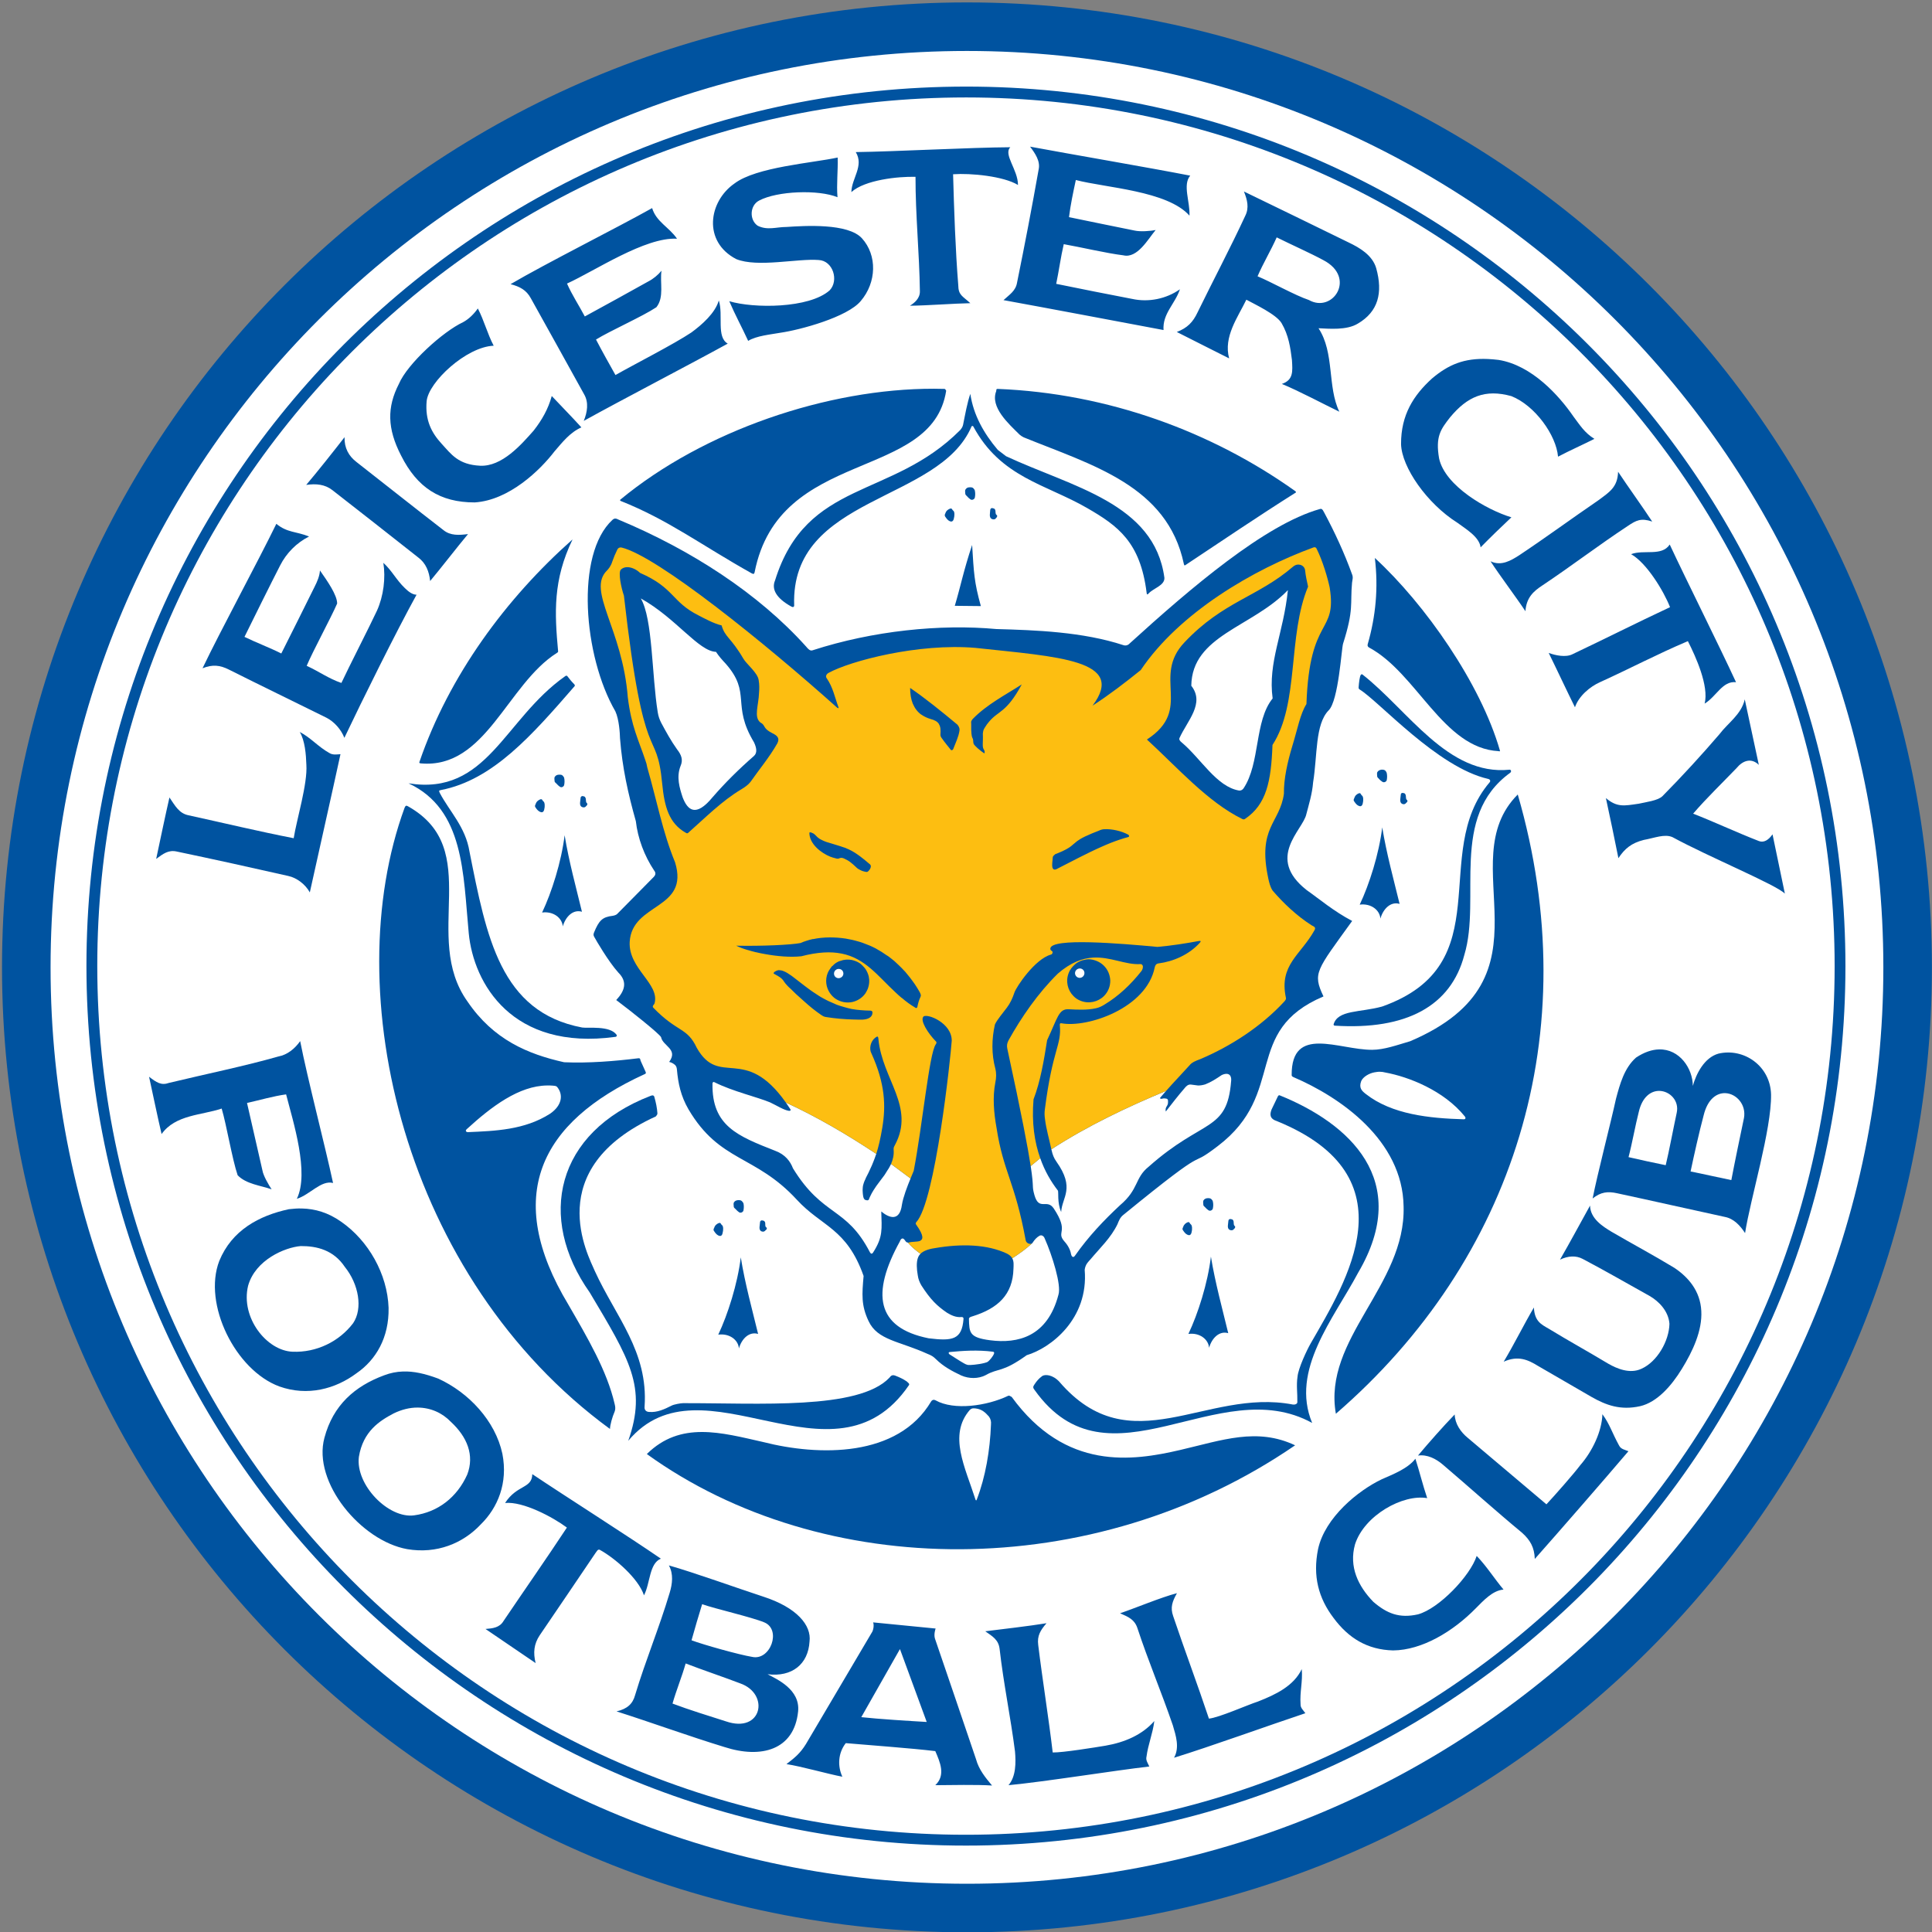<?xml version="1.0" encoding="UTF-8"?>
<svg xmlns="http://www.w3.org/2000/svg" xmlns:xlink="http://www.w3.org/1999/xlink" width="190pt" height="190pt" viewBox="0 0 190 190" version="1.1">
<rect x="0" y="0" width="190" height="190" fill="#808080" stroke="none"/>
<g id="surface1">
<path style="fill-rule:nonzero;fill:rgb(100%,100%,100%);fill-opacity:1;stroke-width:21.127;stroke-linecap:butt;stroke-linejoin:miter;stroke:rgb(0%,32.549%,62.745%);stroke-opacity:1;stroke-miterlimit:4;" d="M 706.969 420.945 C 706.969 647.012 523.705 830.276 297.638 830.276 C 71.57 830.276 -111.693 647.012 -111.693 420.945 C -111.693 194.877 71.57 11.614 297.638 11.614 C 523.705 11.614 706.969 194.877 706.969 420.945 Z M 706.969 420.945 " transform="matrix(0.226,0,0,0.226,27.828,0)"/>
<path style=" stroke:none;fill-rule:evenodd;fill:rgb(0%,32.549%,62.745%);fill-opacity:1;" d="M 9.574 96.09 C 8.977 48.922 46.746 10.188 93.914 9.59 C 141.082 8.992 179.82 46.762 180.418 93.93 C 181.012 141.098 143.246 179.832 96.078 180.43 C 48.91 181.027 10.172 143.258 9.574 96.09 Z M 93.902 8.523 C 46.145 9.129 7.906 48.348 8.508 96.105 C 9.113 143.863 48.332 182.098 96.09 181.496 C 143.848 180.891 182.086 141.672 181.48 93.914 C 180.879 46.16 141.656 7.918 93.902 8.523 Z M 93.902 8.523 "/>
<path style=" stroke:none;fill-rule:evenodd;fill:rgb(0%,32.549%,62.745%);fill-opacity:1;" d="M 91.863 38.23 C 81.375 38.207 69.191 42.363 61 49.141 C 60.973 49.16 60.973 49.234 61.031 49.262 C 65.715 51.121 68.926 53.582 73.93 56.387 C 74.109 56.484 74.176 56.441 74.211 56.281 C 76.633 43.98 91.648 47.395 93.051 38.426 C 92.988 38.363 93 38.254 92.871 38.246 C 92.539 38.238 92.199 38.234 91.863 38.23 Z M 98.109 38.246 C 98.004 38.246 97.969 38.289 97.977 38.453 C 97.344 40.035 99.195 41.68 100.273 42.746 C 100.379 42.84 100.551 42.953 100.68 43.012 C 107.383 45.738 114.801 47.754 116.426 55.465 C 116.457 55.582 116.48 55.66 116.605 55.555 C 120.176 53.184 123.723 50.781 127.336 48.5 C 127.52 48.426 127.453 48.34 127.336 48.266 C 119.168 42.457 108.957 38.676 98.109 38.246 Z M 56.309 53.047 C 49.773 58.844 44.164 66.422 41.246 74.941 C 41.211 75.023 41.262 75.062 41.379 75.074 C 47.773 75.652 49.863 67.309 54.766 64.211 C 54.832 64.172 54.891 64.137 54.887 64.059 C 54.539 60.258 54.371 57.055 56.309 53.047 Z M 135.207 54.871 C 135.566 57.82 135.293 60.617 134.508 63.344 C 134.477 63.473 134.48 63.574 134.625 63.672 C 139.352 66.199 141.914 73.582 147.375 73.871 C 147.441 73.898 147.547 73.906 147.508 73.812 C 145.613 67.227 140.16 59.43 135.207 54.871 Z M 149.262 78.133 C 142.559 84.852 153.438 96.113 138.68 102.398 C 137.375 102.781 136.125 103.238 134.949 103.242 C 131.668 103.258 126.996 100.758 127.027 105.738 C 127.027 105.828 127.109 105.891 127.215 105.934 C 131.777 107.887 137.938 112.117 138.035 118.641 C 138.258 126.414 130.074 131.648 131.375 139.035 C 148.863 123.91 156.055 101.582 149.262 78.133 Z M 39.938 79.242 C 39.879 79.258 39.84 79.32 39.789 79.438 C 33.164 97.535 39.672 125.668 59.988 140.531 C 59.992 140.148 60.215 139.348 60.449 138.812 C 60.535 138.602 60.52 138.336 60.449 138.086 C 59.703 134.812 57.75 131.512 55.895 128.301 C 49.488 117.664 53.043 110.371 63.391 105.637 C 63.523 105.594 63.551 105.52 63.48 105.383 C 63.32 105.031 63.16 104.684 63.004 104.328 C 62.957 104.23 63.004 104.043 62.77 104.074 C 60.449 104.363 57.836 104.57 55.477 104.465 C 51.926 103.672 48.531 102.258 45.977 98.496 C 41.402 92.109 47.668 83.523 40.113 79.289 C 40.051 79.254 39.992 79.227 39.938 79.242 Z M 135.711 105.402 C 135.879 105.402 136.059 105.426 136.227 105.473 C 138.52 105.891 141.988 107.238 144.051 109.789 C 144.184 109.953 144.121 110.094 143.918 110.074 C 140.605 109.977 136.887 109.609 134.312 107.582 C 133.945 107.293 133.609 107.004 133.867 106.316 C 134.059 105.883 134.664 105.547 135.172 105.457 C 135.355 105.426 135.531 105.395 135.711 105.402 Z M 53.816 106.75 C 54 106.746 54.18 106.75 54.367 106.766 C 54.52 106.781 54.676 106.781 54.781 106.883 C 55.414 107.641 55.289 108.703 54.102 109.523 C 51.59 111.133 48.676 111.223 45.996 111.34 C 45.891 111.344 45.707 111.227 45.891 111.055 C 48.336 108.816 51.039 106.777 53.816 106.75 Z M 99.227 137.254 C 99.191 137.25 99.152 137.258 99.121 137.281 C 97.062 138.262 93.828 138.734 92.012 137.715 C 91.793 137.605 91.664 137.688 91.578 137.812 C 88.309 143.348 80.543 143.215 75.031 141.809 C 70.934 140.887 66.926 139.719 63.613 142.996 C 80.852 155.426 107.426 155.816 127.367 142.137 C 123.605 140.359 120.191 141.637 116.055 142.598 C 111.371 143.684 104.797 144.668 99.492 137.375 C 99.402 137.348 99.32 137.258 99.227 137.254 Z M 95.781 138.5 C 95.828 138.504 95.879 138.508 95.945 138.512 C 96.543 138.582 96.883 138.887 97.25 139.301 C 97.426 139.531 97.488 139.805 97.457 140.09 C 97.359 142.645 96.922 145.23 96.062 147.465 C 96.043 147.57 95.965 147.594 95.93 147.465 C 94.93 144.316 93.227 141.129 95.379 138.652 C 95.516 138.531 95.629 138.492 95.781 138.5 Z M 95.781 138.5 "/>
<path style=" stroke:none;fill-rule:evenodd;fill:rgb(0%,32.549%,62.745%);fill-opacity:1;" d="M 101.301 14.422 C 101.812 15.098 102.324 15.852 102.145 16.664 C 101.488 20.375 100.777 24.082 100.023 27.781 C 99.891 28.609 99.289 28.961 98.688 29.516 C 102.75 30.254 110.348 31.691 114.426 32.457 C 114.316 30.848 115.547 29.906 116.039 28.449 C 114.688 29.398 112.957 29.746 111.352 29.398 C 109.68 29.082 105.539 28.262 103.871 27.914 C 104.141 26.621 104.312 25.305 104.613 24.012 C 106.238 24.297 108.852 24.914 110.473 25.109 C 111.855 25.438 112.898 23.52 113.652 22.617 C 113.121 22.734 112.129 22.797 111.59 22.676 C 109.891 22.344 106.832 21.699 105.129 21.355 C 105.281 20.121 105.543 18.906 105.801 17.703 C 108.715 18.469 114.812 18.754 116.977 21.207 C 117.047 19.852 116.281 18.172 117.051 17.273 C 113.023 16.488 105.328 15.172 101.301 14.422 Z M 99.359 14.48 C 95.477 14.5 88.039 14.906 84.16 14.957 C 84.988 16.324 83.754 17.523 83.727 18.891 C 85.043 17.695 88.324 17.34 90.035 17.391 C 90.027 21.137 90.414 24.895 90.465 28.629 C 90.488 29.336 89.938 29.785 89.488 30.066 C 91.176 30.051 93.844 29.844 95.426 29.816 C 94.645 29.098 94.25 29.039 94.238 28.035 C 93.961 24.59 93.824 20.57 93.73 17.137 C 95.477 17.012 98.688 17.324 100.113 18.191 C 100.109 16.684 98.648 15.184 99.359 14.48 Z M 82.379 15.492 C 79.898 16.031 74.375 16.422 72.234 18.043 C 69.68 19.816 69.094 23.754 72.402 25.48 C 74.488 26.332 78.445 25.406 80.504 25.57 C 81.922 25.629 82.52 27.594 81.59 28.555 C 79.574 30.344 74.105 30.344 71.719 29.621 C 72.305 30.992 72.957 32.172 73.578 33.523 C 74.391 33.016 75.832 32.891 76.75 32.723 C 78.707 32.441 83.34 31.184 84.648 29.605 C 86.211 27.773 86.285 25.113 84.766 23.434 C 83.398 21.934 79.16 22.199 77.359 22.32 C 76.336 22.32 75.484 22.68 74.512 22.199 C 73.68 21.629 73.727 20.203 74.656 19.723 C 76.445 18.773 80.496 18.629 82.363 19.395 C 82.254 18.086 82.422 16.797 82.379 15.492 Z M 122.332 18.832 C 122.668 19.656 122.859 20.438 122.465 21.219 C 120.996 24.391 119.324 27.539 117.766 30.734 C 117.328 31.668 116.77 32.258 115.73 32.648 C 117.113 33.355 119.484 34.539 120.879 35.246 C 120.297 33.113 121.742 31.195 122.57 29.473 C 123.367 29.91 125.508 30.906 126.031 31.773 C 126.73 32.961 126.902 34.18 127.055 35.41 C 127.121 36.523 127.211 37.363 126.062 37.758 C 127.676 38.414 130.215 39.766 131.715 40.488 C 130.523 38.031 131.258 34.691 129.668 32.281 C 130.703 32.324 132.441 32.5 133.543 31.82 C 135.531 30.652 136.02 28.805 135.34 26.371 C 134.965 25.09 133.707 24.359 132.637 23.848 C 130.082 22.586 124.891 20.078 122.332 18.832 Z M 64.133 20.465 C 60.57 22.461 53.727 25.883 50.211 27.945 C 51.129 28.184 51.766 28.527 52.199 29.324 C 53.957 32.484 55.711 35.637 57.453 38.793 C 57.906 39.578 57.766 40.52 57.41 41.391 C 61.066 39.363 67.906 35.809 71.57 33.793 C 70.426 33.145 71.152 30.977 70.691 29.547 C 70.332 30.793 69.043 31.926 67.996 32.695 C 66.293 33.836 62.301 35.871 60.527 36.883 C 59.883 35.738 59.227 34.566 58.613 33.391 C 59.996 32.535 63.199 31.117 64.551 30.215 C 65.344 29.223 64.879 27.789 65.055 26.625 C 64.707 27.043 64.254 27.422 63.762 27.676 C 62.277 28.504 59.02 30.309 57.512 31.121 C 56.941 30.039 56.258 29.012 55.762 27.887 C 58.516 26.637 63.449 23.297 66.582 23.477 C 65.801 22.336 64.539 21.816 64.133 20.465 Z M 125.555 23.344 C 126.91 24.023 128.906 24.91 130.141 25.582 C 133.418 27.285 131.086 30.844 128.719 29.504 C 127.363 29.051 124.992 27.715 123.672 27.172 C 124.242 25.852 124.969 24.664 125.555 23.344 Z M 46.992 30.336 C 46.613 30.875 46.121 31.371 45.535 31.688 C 43.578 32.598 40.07 35.762 39.227 37.758 C 38.055 40.039 38.066 42.141 39.449 44.809 C 41.027 47.949 43.262 49.41 46.68 49.41 C 50.074 49.199 53.133 46.223 54.531 44.391 C 55.301 43.504 56.047 42.527 57.176 42.031 C 56.227 40.98 55.23 39.98 54.262 38.945 C 53.918 40.207 53.309 41.289 52.484 42.344 C 51.262 43.727 49.367 45.906 47.215 45.801 C 45.059 45.695 44.375 44.668 43.414 43.621 C 42.453 42.57 41.793 41.344 41.957 39.461 C 42.125 37.582 45.855 34.105 48.551 34 C 47.934 32.828 47.609 31.52 46.992 30.336 Z M 33.883 42.996 C 32.902 44.262 31.156 46.469 30.113 47.688 C 31.082 47.547 31.961 47.629 32.695 48.207 C 35.523 50.406 38.348 52.629 41.156 54.844 C 41.879 55.391 42.207 56.207 42.301 57.141 C 43.34 55.902 45.016 53.73 46.027 52.523 C 45.148 52.637 44.297 52.688 43.621 52.141 C 40.75 49.926 37.926 47.676 35.07 45.445 C 34.289 44.852 33.855 44.047 33.883 42.996 Z M 27.176 51.516 C 25.383 55.199 21.676 62.039 19.918 65.719 C 20.895 65.332 21.629 65.402 22.516 65.852 C 25.699 67.449 28.902 68.996 32.086 70.574 C 32.871 70.969 33.555 71.75 33.867 72.562 C 35.645 68.82 38.922 62.199 40.965 58.488 C 40.543 58.488 40.121 58.137 39.82 57.84 C 38.98 57.043 38.555 56.129 37.699 55.348 C 37.938 56.832 37.723 58.609 37.074 60.051 C 36.324 61.66 34.324 65.555 33.574 67.164 C 32.324 66.742 31.359 66.023 30.16 65.48 C 30.762 64.043 32.539 60.777 33.156 59.355 C 33.164 58.52 32.172 57.109 31.465 56.102 C 31.434 56.641 31.199 57.191 30.945 57.691 C 30.176 59.254 28.445 62.719 27.664 64.266 C 26.566 63.711 25.141 63.172 24.043 62.633 C 24.809 61.07 26.75 57.16 27.547 55.613 C 28.164 54.395 29.164 53.379 30.395 52.762 C 29.117 52.246 28.27 52.406 27.176 51.516 Z M 29.477 71.984 C 29.988 72.812 30.098 74.215 30.129 75.203 C 30.262 77.074 29.168 80.617 28.883 82.434 C 25.438 81.762 21.977 80.93 18.551 80.18 C 17.605 79.996 17.223 79.238 16.664 78.426 C 16.305 79.977 15.691 82.906 15.359 84.469 C 16.051 83.957 16.566 83.562 17.379 83.742 C 21.047 84.512 24.695 85.316 28.348 86.145 C 29.188 86.324 30.035 86.969 30.469 87.762 C 31.25 84.215 32.715 77.73 33.484 74.168 C 33.109 74.199 32.715 74.262 32.387 74.051 C 31.316 73.461 30.559 72.543 29.477 71.984 Z M 29.477 71.984 "/>
<path style=" stroke:none;fill-rule:evenodd;fill:rgb(0%,32.549%,62.745%);fill-opacity:1;" d="M 29.52 102.387 C 29.004 103.125 28.262 103.734 27.379 103.898 C 24.023 104.852 20.445 105.578 16.617 106.496 C 15.852 106.773 15.387 106.449 14.66 105.891 C 15 107.441 15.523 109.977 15.891 111.527 C 17.254 109.617 19.793 109.691 21.801 109.02 C 22.277 110.629 22.836 114.004 23.371 115.578 C 24.215 116.453 25.613 116.578 26.711 116.961 C 26.426 116.535 25.891 115.621 25.809 115.105 C 25.418 113.402 24.684 110.156 24.293 108.469 C 25.578 108.184 26.836 107.805 28.137 107.625 C 28.828 110.316 30.441 115.328 29.191 117.898 C 30.504 117.48 31.582 116.035 32.754 116.34 C 31.98 112.723 30.23 106.031 29.52 102.387 Z M 29.695 118.848 C 29.266 118.832 28.836 118.871 28.406 118.918 C 25.5 119.543 22.797 120.977 21.562 124.012 C 19.934 128.246 23.152 134.754 27.469 136.348 C 30.246 137.34 32.992 136.594 35.055 135.055 C 36.969 133.742 38.27 131.551 38.215 128.613 C 38.098 125.301 36.242 122.012 33.539 120.141 C 32.254 119.238 30.98 118.879 29.695 118.848 Z M 29.578 122.543 C 31.18 122.535 32.809 122.941 33.91 124.59 C 35.285 126.297 35.699 128.691 34.727 130.129 C 33.348 131.941 31.121 133.027 28.777 132.934 C 26.227 132.84 23.645 129.578 24.398 126.449 C 25.113 123.898 28.008 122.672 29.578 122.543 Z M 39.625 134.879 C 39 134.898 38.391 135.02 37.785 135.25 C 34.887 136.32 32.758 138.191 31.906 141.395 C 30.715 145.781 35.512 151.535 40.043 152.348 C 42.949 152.84 45.523 151.789 47.285 149.91 C 48.941 148.285 49.973 145.855 49.406 142.969 C 48.711 139.727 46.09 136.945 43.102 135.578 C 41.781 135.086 40.672 134.84 39.625 134.879 Z M 41.066 138.426 C 42.336 138.43 43.488 138.938 44.348 139.836 C 45.934 141.305 46.684 143.105 45.949 145.016 C 44.941 147.258 43.066 148.707 40.738 149.023 C 38.215 149.375 34.949 146.031 35.293 143.277 C 35.703 140.75 37.352 139.719 38.707 139.004 C 39.508 138.613 40.305 138.422 41.066 138.426 Z M 52.348 144.973 C 52.324 146.418 50.844 145.988 49.672 147.809 C 51.43 147.633 54.375 149.199 55.75 150.227 C 53.707 153.328 51.582 156.359 49.512 159.426 C 49.129 160.07 48.453 160.145 47.746 160.199 C 49.039 161.094 51.383 162.66 52.676 163.555 C 52.418 162.523 52.512 161.668 53.074 160.824 C 54.902 158.121 56.758 155.422 58.578 152.707 C 58.684 152.594 58.77 152.34 58.969 152.406 C 60.465 153.219 62.801 155.25 63.332 156.891 C 63.957 155.684 63.84 153.754 64.992 153.285 C 61.812 151.094 55.539 147.113 52.348 144.973 Z M 65.781 153.949 C 66.246 154.797 66.125 155.766 65.855 156.652 C 64.816 160.129 63.496 163.254 62.453 166.719 C 62.223 167.559 61.695 168.059 60.633 168.305 C 63.93 169.352 67.758 170.746 71.242 171.809 C 74.855 172.98 78.098 172.109 78.488 168.32 C 78.715 166.145 76.398 165.137 75.488 164.652 C 77.879 164.945 79.484 163.672 79.613 161.43 C 79.816 159.836 78.363 158.09 75.074 157.023 C 72.711 156.254 68.16 154.617 65.781 153.949 Z M 115.746 156.68 C 114.215 157.074 111.656 158.145 110.152 158.656 C 110.988 159.02 111.57 159.266 111.855 160.109 C 112.93 163.375 114.227 166.418 115.34 169.672 C 115.645 170.699 116.02 171.855 115.461 172.863 C 118.926 171.797 124.941 169.625 128.375 168.484 C 128.18 168.199 127.883 167.965 127.902 167.605 C 127.816 166.379 128.125 165.387 128.02 164.148 C 127.227 165.801 125.48 166.645 123.699 167.34 C 122.699 167.66 119.883 168.918 118.891 169.016 C 117.793 165.715 116.484 162.238 115.375 158.938 C 115.07 158.082 115.293 157.484 115.746 156.68 Z M 69.051 157.762 C 70.316 158.211 73.93 159.035 75.164 159.551 C 76.879 160.262 75.766 163.34 73.973 162.945 C 72.715 162.742 69.188 161.754 68.008 161.312 C 68.34 160.129 68.684 158.938 69.051 157.762 Z M 85.863 159.551 C 85.973 159.777 85.906 160.336 85.715 160.586 L 79.262 171.512 C 78.688 172.445 78.145 172.871 77.344 173.488 C 78.816 173.715 81.359 174.445 82.84 174.73 C 82.363 173.695 82.406 172.414 83.176 171.426 C 85.453 171.625 89.715 171.934 91.98 172.211 C 92.441 173.285 93.031 174.578 91.98 175.562 C 93.48 175.551 96.098 175.496 97.562 175.594 C 96.902 174.812 96.262 174.023 95.988 173.012 C 95.301 170.988 92.75 163.477 91.949 161.152 C 91.812 160.73 91.996 160.207 92.012 160.156 Z M 102.918 159.633 C 101.273 159.906 98.469 160.23 96.895 160.426 C 97.645 160.949 98.199 161.273 98.305 162.16 C 98.691 165.57 99.383 168.84 99.82 172.254 C 99.91 173.32 99.926 174.691 99.18 175.562 C 102.789 175.219 109.434 174.141 113.027 173.723 C 112.891 173.406 112.656 173.105 112.75 172.762 C 112.91 171.539 113.367 170.488 113.52 169.254 C 112.324 170.617 110.602 171.352 108.723 171.676 C 107.648 171.855 104.508 172.363 103.527 172.344 C 103.121 168.883 102.523 165.23 102.102 161.773 C 101.984 160.871 102.316 160.328 102.918 159.633 Z M 88.504 162.176 L 91.137 169.344 C 89.492 169.25 86.348 169.055 84.703 168.871 Z M 67.43 163.59 C 68.938 164.176 71.445 165.027 72.785 165.547 C 75.727 166.57 74.953 170.512 71.391 169.285 C 69.789 168.777 67.656 168.113 66.137 167.535 C 66.504 166.242 67.062 164.895 67.43 163.59 Z M 67.43 163.59 "/>
<path style=" stroke:none;fill-rule:evenodd;fill:rgb(0%,32.549%,62.745%);fill-opacity:1;" d="M 146.32 35.305 C 143.992 35.207 142.453 35.848 140.828 37.223 C 139.012 38.875 137.773 40.797 137.785 43.68 C 137.848 45.949 140.328 49.516 143.309 51.398 C 144.148 52.02 145.48 52.793 145.609 53.828 C 146.598 52.82 147.629 51.82 148.637 50.875 C 146.219 50.148 142.117 47.797 141.527 45.09 C 141.152 42.934 141.68 42.23 142.598 41.051 C 144.309 38.988 146.039 38.238 148.637 38.957 C 150.961 39.883 153.043 42.793 153.223 44.91 C 154.43 44.277 155.574 43.777 156.801 43.16 C 155.828 42.559 155.398 41.836 154.738 40.961 C 153.312 38.883 150.629 35.914 147.375 35.395 C 147.008 35.352 146.652 35.32 146.32 35.305 Z M 159.129 46.395 C 159.082 47.918 158.281 48.387 157.191 49.199 C 154.539 51.012 152.027 52.863 149.383 54.621 C 148.629 55.098 147.656 55.711 146.586 55.199 C 147.445 56.535 149.145 58.789 150.016 60.109 C 150.109 58.746 150.84 58.129 151.664 57.586 C 154.523 55.68 157.211 53.617 160.082 51.727 C 160.91 51.168 161.383 50.922 162.484 51.293 C 161.633 49.988 159.992 47.703 159.129 46.395 Z M 164.207 53.551 C 163.418 54.746 161.656 54.02 160.41 54.5 C 161.93 55.355 163.605 58.102 164.238 59.711 C 160.84 61.301 158.035 62.73 154.633 64.344 C 153.988 64.668 152.969 64.461 152.305 64.211 C 153.008 65.633 154.18 68.137 154.887 69.555 C 155.262 68.457 156.355 67.523 157.379 67.074 C 160.418 65.691 162.922 64.355 165.992 63.051 C 166.77 64.582 168.078 67.469 167.641 69.195 C 168.812 68.488 169.387 66.945 170.727 67.09 C 169.102 63.566 165.848 57.066 164.207 53.551 Z M 171.586 68.777 C 171.262 70.254 169.922 71.105 169.094 72.207 C 167.43 74.148 165.43 76.34 163.48 78.309 C 163.016 78.742 161.863 78.879 161.164 79.039 C 159.715 79.25 159.039 79.418 157.93 78.488 C 158.277 80.051 158.848 82.836 159.16 84.395 C 159.777 83.461 160.438 82.91 161.652 82.602 C 162.738 82.406 163.695 81.988 164.477 82.328 C 168.027 84.262 174.699 87.02 175.531 87.883 L 174.316 82.051 C 173.922 82.621 173.457 82.895 172.984 82.715 C 170.852 81.891 168.316 80.711 166.508 80.02 C 167.832 78.48 169.383 76.992 170.781 75.535 C 171.391 74.793 172.227 74.496 172.969 75.219 Z M 171.586 68.777 "/>
<path style=" stroke:none;fill-rule:evenodd;fill:rgb(0%,32.549%,62.745%);fill-opacity:1;" d="M 163.156 103.203 C 162.48 103.219 161.715 103.461 160.898 104.004 C 159.734 105.027 159.305 106.625 158.922 108.059 C 158.398 110.473 157.098 115.441 156.625 117.863 C 157.426 117.219 158.121 117.148 159.027 117.348 C 162.574 118.109 166.109 118.914 169.645 119.68 C 170.5 119.844 171.129 120.516 171.617 121.266 C 172.137 117.902 174.227 111.066 174.172 107.637 C 174.102 104.824 171.496 103.031 169 103.617 C 167.586 104.012 166.793 105.648 166.48 106.793 C 166.473 105.086 165.18 103.148 163.156 103.203 Z M 163.168 107.281 C 164.207 107.289 165.168 108.246 164.891 109.453 C 164.617 110.707 164.117 113.348 163.812 114.59 C 162.605 114.344 161.348 114.074 160.156 113.797 C 160.5 112.504 160.824 110.664 161.164 109.348 C 161.508 107.855 162.363 107.281 163.168 107.281 Z M 169.672 107.504 C 170.754 107.543 171.75 108.629 171.508 109.953 C 171.172 111.547 170.559 114.488 170.266 116.055 C 168.949 115.789 167.586 115.469 166.258 115.207 C 166.594 113.613 167.109 111.312 167.535 109.719 C 167.926 108.082 168.824 107.477 169.672 107.504 Z M 156.371 118.562 C 155.375 120.355 154.465 122.062 153.418 123.879 C 154.211 123.5 154.992 123.457 155.645 123.805 C 157.965 125.027 159.938 126.176 162.234 127.453 C 163.121 127.965 164.082 128.922 164.18 130.184 C 164.145 131.879 162.973 133.926 161.418 134.613 C 160.289 135.141 159.008 134.598 158.152 134.105 C 156.051 132.84 154.391 131.941 152.289 130.66 C 151.562 130.242 150.914 129.934 150.848 128.586 C 149.84 130.293 148.934 132.156 147.879 133.914 C 149.281 133.289 150.246 133.707 151.25 134.328 C 153.121 135.406 154.68 136.309 156.531 137.387 C 157.949 138.191 159.363 138.719 161.297 138.289 C 162.965 137.902 164.379 136.289 165.398 134.625 C 166.473 132.883 167.418 130.855 167.312 128.93 C 167.215 126.938 166.004 125.578 164.656 124.68 C 162.453 123.348 160.703 122.43 158.48 121.133 C 157.625 120.617 156.398 119.844 156.371 118.562 Z M 157.586 139.078 C 157.539 140.754 156.602 142.727 155.406 144.094 C 154.805 144.902 152.867 147.102 152.082 147.941 C 149.43 145.691 147.012 143.648 144.352 141.41 C 143.645 140.832 143.09 140.023 143.059 139.105 C 141.957 140.242 140.469 141.926 139.449 143.145 C 140.359 143.016 141.215 143.457 141.898 144.039 C 144.512 146.266 147.043 148.551 149.691 150.742 C 150.488 151.465 150.895 152.164 150.938 153.312 C 153.34 150.602 157.801 145.477 160.145 142.719 C 159.824 142.578 159.402 142.531 159.223 142.152 C 158.527 140.887 158.32 140.078 157.586 139.078 Z M 139.195 143.457 C 138.453 144.434 136.961 145 135.887 145.477 C 133.562 146.582 130.305 149.234 129.625 152.336 C 129.082 155.012 129.672 157.172 131.148 159.117 C 132.613 161.094 134.457 162.242 137.004 162.309 C 139.852 162.281 142.887 160.453 145.133 158.168 C 145.875 157.426 146.781 156.41 147.863 156.324 C 146.961 155.25 146.207 154.039 145.223 153.016 C 144.586 154.977 141.523 158.195 139.449 158.762 C 137.617 159.176 136.395 158.68 135.055 157.527 C 133.566 155.988 132.641 154.09 133.258 151.875 C 134.176 149.016 137.969 146.918 140.355 147.332 C 139.922 146.055 139.594 144.688 139.195 143.457 Z M 139.195 143.457 "/>
<path style=" stroke:none;fill-rule:evenodd;fill:rgb(0%,32.549%,62.745%);fill-opacity:1;" d="M 95.426 38.734 C 95.121 39.605 94.918 40.758 94.715 41.766 C 94.672 41.984 94.559 42.137 94.426 42.297 C 87.672 49.094 79.328 47.117 76.219 57.086 C 75.863 57.926 76.312 58.816 77.816 59.648 C 77.969 59.742 78.102 59.703 78.102 59.543 C 77.723 48.719 92.348 49.453 95.543 41.941 C 95.578 41.863 95.688 41.883 95.719 41.941 C 98.41 46.957 102.852 47.613 106.91 49.961 C 109.949 51.715 112.141 53.305 112.762 58.285 C 112.781 58.52 112.848 58.477 112.969 58.355 C 113.426 57.848 114.543 57.586 114.512 56.828 C 113.527 49.48 105.434 47.891 98.941 44.867 C 98.672 44.656 98.395 44.449 98.125 44.242 C 96.766 42.637 95.73 40.824 95.426 38.734 Z M 95.309 47.926 C 95.234 47.93 95.176 47.945 95.109 47.98 C 95.043 48.016 94.973 48.09 94.934 48.164 C 94.898 48.23 94.914 48.445 94.934 48.59 C 94.961 48.688 95.047 48.738 95.098 48.801 C 95.207 48.934 95.301 49.008 95.441 49.113 C 95.613 49.227 95.828 49.086 95.867 48.949 C 95.918 48.711 95.918 48.445 95.867 48.234 C 95.855 48.16 95.793 48.109 95.746 48.043 C 95.684 47.969 95.609 47.93 95.496 47.926 C 95.449 47.922 95.371 47.918 95.309 47.926 Z M 97.516 49.973 C 97.492 49.977 97.484 49.98 97.457 50.004 C 97.414 50.035 97.383 50.094 97.383 50.148 C 97.375 50.445 97.242 50.875 97.516 51.027 C 97.648 51.09 97.816 51.113 97.918 50.996 C 97.969 50.91 98.07 50.879 98.066 50.73 C 98.066 50.656 97.965 50.633 97.934 50.555 C 97.891 50.434 97.914 50.223 97.871 50.137 C 97.832 50.07 97.793 50.012 97.723 50.004 C 97.652 49.988 97.586 49.953 97.516 49.973 Z M 93.449 50.016 C 93.254 50.082 93.047 50.227 92.973 50.477 C 92.887 50.625 92.895 50.742 92.973 50.832 C 93.078 50.984 93.207 51.168 93.387 51.25 C 93.539 51.324 93.738 51.324 93.805 50.996 C 93.883 50.723 93.887 50.344 93.766 50.238 C 93.605 50.125 93.645 49.969 93.449 50.016 Z M 95.602 53.594 C 94.738 56.195 94.512 57.508 93.898 59.578 C 95.023 59.586 95.648 59.59 96.461 59.605 C 95.801 57.246 95.77 56.309 95.602 53.594 Z M 95.602 53.594 "/>
<path style=" stroke:none;fill-rule:evenodd;fill:rgb(0%,32.549%,62.745%);fill-opacity:1;" d="M 55.703 66.449 C 55.664 66.449 55.617 66.469 55.57 66.508 C 49.551 70.754 47.918 78.277 40.176 77.035 C 45.672 79.602 45.539 85.918 46.098 91.773 C 46.57 96.707 50.344 103.355 60.516 101.969 C 60.625 101.961 60.703 101.871 60.633 101.762 C 59.98 100.836 57.801 101.141 57.258 101.051 C 49.207 99.539 47.844 92.137 46.172 83.754 C 45.785 81.332 44.211 79.805 43.25 77.984 C 43.18 77.801 43.117 77.742 43.352 77.699 C 48.48 76.715 52.348 72.266 56.461 67.535 C 56.547 67.48 56.562 67.363 56.461 67.277 C 56.227 67.047 56.016 66.789 55.805 66.508 C 55.77 66.469 55.746 66.445 55.703 66.449 Z M 54.934 76.188 C 54.859 76.191 54.785 76.207 54.723 76.246 C 54.652 76.277 54.586 76.352 54.543 76.426 C 54.508 76.492 54.523 76.707 54.543 76.855 C 54.57 76.949 54.672 77 54.723 77.062 C 54.832 77.195 54.93 77.273 55.066 77.375 C 55.238 77.492 55.441 77.348 55.48 77.211 C 55.531 76.973 55.531 76.707 55.48 76.496 C 55.465 76.422 55.406 76.375 55.359 76.305 C 55.293 76.23 55.223 76.191 55.109 76.188 C 55.059 76.184 55 76.18 54.934 76.188 Z M 57.246 78.293 C 57.223 78.297 57.199 78.309 57.172 78.324 C 57.133 78.355 57.098 78.41 57.098 78.473 C 57.082 78.762 56.934 79.191 57.203 79.348 C 57.332 79.418 57.496 79.434 57.602 79.32 C 57.66 79.234 57.762 79.215 57.762 79.066 C 57.766 78.992 57.676 78.973 57.648 78.887 C 57.613 78.77 57.629 78.555 57.586 78.473 C 57.555 78.406 57.512 78.336 57.441 78.324 C 57.367 78.309 57.316 78.277 57.246 78.293 Z M 53.148 78.605 C 52.957 78.672 52.746 78.828 52.676 79.082 C 52.59 79.227 52.594 79.332 52.676 79.422 C 52.773 79.574 52.922 79.758 53.102 79.836 C 53.258 79.91 53.453 79.93 53.523 79.598 C 53.598 79.328 53.586 78.934 53.461 78.828 C 53.305 78.715 53.348 78.559 53.148 78.605 Z M 55.527 82.141 C 55.207 84.766 54.25 87.77 53.312 89.742 C 54.406 89.594 55.277 90.258 55.348 91.105 C 55.621 90.145 56.355 89.406 57.23 89.664 C 56.656 87.281 55.949 84.719 55.527 82.141 Z M 55.527 82.141 "/>
<path style=" stroke:none;fill-rule:evenodd;fill:rgb(0%,32.549%,62.745%);fill-opacity:1;" d="M 64.117 107.727 C 64.074 107.738 64.027 107.754 63.973 107.773 C 54.652 111.375 52.789 119.746 58 127.113 C 61.914 133.691 63.648 136.402 61.785 141.691 C 69.07 133.016 81.98 147.047 89.383 136.23 C 89.484 136.098 89.328 136.004 89.172 135.855 C 88.812 135.605 88.434 135.438 88.062 135.293 C 87.789 135.188 87.637 135.25 87.469 135.488 C 84.438 138.68 74.609 137.973 67.18 137.992 C 66.949 137.992 66.27 138.113 66.047 138.234 C 65.336 138.598 64.613 138.922 63.852 138.855 C 63.648 138.855 63.34 138.746 63.391 138.324 C 63.762 132.918 60.547 129.484 58.508 125.023 C 57.871 123.504 53.148 114.973 64.504 109.789 C 64.555 109.691 64.664 109.633 64.652 109.48 C 64.617 108.953 64.508 108.43 64.355 107.891 C 64.328 107.758 64.25 107.711 64.117 107.727 Z M 72.551 118.031 C 72.477 118.043 72.402 118.055 72.34 118.09 C 72.27 118.125 72.203 118.195 72.164 118.27 C 72.133 118.34 72.141 118.555 72.164 118.699 C 72.188 118.793 72.289 118.844 72.34 118.906 C 72.453 119.039 72.547 119.113 72.684 119.219 C 72.859 119.332 73.078 119.191 73.113 119.051 C 73.16 118.816 73.168 118.551 73.113 118.34 C 73.098 118.266 73.023 118.223 72.984 118.148 C 72.91 118.074 72.855 118.043 72.742 118.031 C 72.691 118.023 72.621 118.02 72.551 118.031 Z M 74.898 120.02 C 74.871 120.023 74.844 120.031 74.82 120.051 C 74.781 120.082 74.742 120.141 74.746 120.195 C 74.734 120.492 74.582 120.914 74.848 121.078 C 74.984 121.141 75.129 121.156 75.238 121.043 C 75.289 120.957 75.414 120.945 75.414 120.789 C 75.418 120.719 75.312 120.699 75.281 120.613 C 75.242 120.496 75.277 120.281 75.238 120.195 C 75.199 120.133 75.164 120.059 75.086 120.051 C 75.02 120.031 74.965 120.008 74.898 120.02 Z M 70.711 120.273 C 70.516 120.34 70.309 120.496 70.238 120.746 C 70.145 120.891 70.156 121 70.238 121.09 C 70.336 121.242 70.469 121.418 70.648 121.504 C 70.801 121.578 71 121.594 71.062 121.266 C 71.141 120.996 71.148 120.602 71.02 120.496 C 70.863 120.383 70.906 120.227 70.711 120.273 Z M 72.852 123.652 C 72.531 126.281 71.57 129.281 70.637 131.254 C 71.727 131.109 72.602 131.758 72.668 132.609 C 72.945 131.648 73.68 130.922 74.555 131.184 C 73.977 128.801 73.266 126.238 72.852 123.652 Z M 72.852 123.652 "/>
<path style=" stroke:none;fill-rule:evenodd;fill:rgb(0%,32.549%,62.745%);fill-opacity:1;" d="M 125.793 107.715 C 125.746 107.719 125.691 107.766 125.672 107.816 C 125.469 108.254 125.262 108.672 125.051 109.109 C 124.863 109.605 124.855 110.027 125.602 110.266 C 138.953 115.723 132.379 126.055 128.898 132.113 C 128.535 132.738 127.672 134.574 127.605 135.383 C 127.473 136.242 127.605 136.992 127.586 137.891 C 127.586 138.102 127.293 138.156 127.133 138.125 C 118.582 136.484 111.188 144.039 104.18 135.887 C 103.535 135.188 102.758 135.121 102.477 135.34 C 102.164 135.57 101.938 135.828 101.719 136.172 C 101.574 136.375 101.578 136.492 101.75 136.703 C 109.035 146.918 119.805 134.855 129.043 139.938 C 126.879 134.742 131.145 129.703 133.559 125.172 C 138.922 116.059 132.648 110.461 125.84 107.715 C 125.82 107.703 125.812 107.715 125.793 107.715 Z M 118.715 117.836 C 118.645 117.844 118.582 117.859 118.52 117.898 C 118.449 117.93 118.383 118.004 118.344 118.074 C 118.312 118.145 118.32 118.371 118.344 118.52 C 118.367 118.613 118.453 118.652 118.504 118.715 C 118.613 118.844 118.707 118.922 118.848 119.023 C 119.023 119.141 119.238 119 119.273 118.863 C 119.328 118.625 119.328 118.355 119.273 118.148 C 119.262 118.066 119.203 118.023 119.16 117.957 C 119.09 117.883 119.02 117.844 118.906 117.836 C 118.859 117.832 118.781 117.828 118.715 117.836 Z M 120.957 119.887 C 120.93 119.887 120.906 119.898 120.879 119.918 C 120.836 119.945 120.805 120.008 120.805 120.062 C 120.793 120.355 120.641 120.781 120.91 120.938 C 121.043 121.008 121.203 121.023 121.312 120.91 C 121.363 120.824 121.473 120.809 121.473 120.656 C 121.473 120.586 121.391 120.562 121.355 120.477 C 121.316 120.359 121.336 120.148 121.301 120.062 C 121.262 119.996 121.234 119.926 121.16 119.918 C 121.094 119.898 121.023 119.875 120.957 119.887 Z M 116.816 120.195 C 116.617 120.266 116.426 120.426 116.355 120.672 C 116.27 120.82 116.273 120.922 116.355 121.012 C 116.457 121.168 116.586 121.344 116.77 121.426 C 116.918 121.504 117.117 121.516 117.184 121.188 C 117.262 120.918 117.25 120.523 117.121 120.418 C 116.973 120.309 117.008 120.148 116.816 120.195 Z M 119.086 123.582 C 118.773 126.211 117.809 129.211 116.871 131.184 C 117.969 131.035 118.84 131.703 118.906 132.547 C 119.18 131.586 119.914 130.852 120.789 131.109 C 120.215 128.723 119.508 126.164 119.086 123.582 Z M 119.086 123.582 "/>
<path style=" stroke:none;fill-rule:evenodd;fill:rgb(0%,32.549%,62.745%);fill-opacity:1;" d="M 133.898 66.312 C 133.871 66.324 133.848 66.348 133.824 66.375 C 133.723 66.492 133.641 67.145 133.613 67.578 C 133.609 67.668 133.609 67.738 133.707 67.801 C 135.617 68.965 141.352 75.465 146.352 76.602 C 146.57 76.648 146.598 76.832 146.488 76.945 C 140.547 83.926 147.633 94.832 135.918 98.988 C 133.742 99.586 131.555 99.301 131.148 100.75 C 131.141 100.805 131.211 100.867 131.254 100.867 C 138.297 101.316 142.691 98.941 144.008 93.91 C 145.703 88.305 142.512 80.34 148.52 75.996 C 148.672 75.879 148.59 75.68 148.457 75.695 C 142.383 76.312 138.5 69.867 133.984 66.328 C 133.961 66.312 133.926 66.309 133.898 66.312 Z M 135.828 75.695 C 135.758 75.711 135.684 75.73 135.617 75.77 C 135.551 75.805 135.48 75.875 135.441 75.953 C 135.41 76.016 135.422 76.23 135.441 76.379 C 135.469 76.473 135.555 76.527 135.605 76.586 C 135.715 76.723 135.809 76.781 135.945 76.883 C 136.121 77 136.336 76.871 136.375 76.734 C 136.426 76.496 136.426 76.23 136.375 76.02 C 136.363 75.945 136.301 75.883 136.262 75.812 C 136.191 75.742 136.117 75.703 136.004 75.695 C 135.957 75.695 135.895 75.684 135.828 75.695 Z M 137.891 77.984 C 137.867 77.988 137.844 77.992 137.82 78.012 C 137.777 78.047 137.758 78.102 137.758 78.16 C 137.742 78.453 137.598 78.875 137.863 79.039 C 137.988 79.105 138.141 79.121 138.246 79.004 C 138.301 78.918 138.414 78.906 138.414 78.754 C 138.414 78.684 138.324 78.664 138.293 78.578 C 138.254 78.457 138.273 78.246 138.23 78.16 C 138.199 78.094 138.168 78.023 138.098 78.012 C 138.027 77.992 137.961 77.969 137.891 77.984 Z M 133.648 78.012 C 133.453 78.078 133.258 78.234 133.188 78.488 C 133.102 78.633 133.105 78.738 133.188 78.828 C 133.289 78.98 133.422 79.164 133.602 79.242 C 133.754 79.32 133.949 79.332 134.02 79.004 C 134.09 78.734 134.086 78.355 133.957 78.25 C 133.801 78.137 133.844 77.965 133.648 78.012 Z M 135.934 81.367 C 135.617 83.992 134.656 86.992 133.719 88.965 C 134.812 88.82 135.691 89.484 135.754 90.336 C 136.027 89.375 136.762 88.633 137.641 88.891 C 137.062 86.512 136.355 83.945 135.934 81.367 Z M 135.934 81.367 "/>
<path style=" stroke:none;fill-rule:evenodd;fill:rgb(0%,32.549%,62.745%);fill-opacity:1;" d="M 129.863 50.047 C 129.84 50.051 129.812 50.051 129.789 50.062 C 124.391 51.59 117.105 57.816 111.102 63.273 C 110.926 63.473 110.684 63.516 110.488 63.449 C 106.496 62.137 101.855 61.969 97.992 61.863 C 92.477 61.355 85.844 62.027 79.91 63.953 C 79.656 64.043 79.465 63.809 79.273 63.582 C 74.578 58.355 67.961 54.078 60.82 51.098 C 60.621 51.004 60.457 50.918 60.227 51.129 C 56.562 54.508 57.367 64.523 60.516 69.953 C 60.883 70.742 60.965 72.121 60.973 72.594 C 61.199 75.512 61.766 78.035 62.531 80.758 C 62.723 82.449 63.367 84.168 64.34 85.625 C 64.531 85.859 64.449 86.07 64.312 86.219 C 63.07 87.465 61.934 88.645 60.691 89.887 C 60.602 89.973 60.43 90.035 60.262 90.062 C 59.23 90.184 58.906 90.52 58.418 91.711 C 58.348 91.883 58.355 92 58.445 92.145 C 58.621 92.473 59.82 94.543 60.809 95.645 C 61.762 96.59 61.406 97.488 60.602 98.348 C 62.121 99.488 64.848 101.668 65.012 102 C 65.184 102.879 66.73 103.172 65.809 104.434 C 66.051 104.488 66.199 104.578 66.387 104.73 C 66.527 104.879 66.555 105.02 66.57 105.176 C 66.691 106.543 66.949 107.785 67.707 109.094 C 70.797 114.332 74.254 113.523 78.367 117.988 C 80.828 120.66 83.258 120.766 84.93 125.484 C 84.773 127.273 84.68 128.371 85.418 129.918 C 86.293 131.809 88.441 131.883 91.207 133.141 C 91.578 133.285 91.781 133.398 92.055 133.676 C 92.773 134.379 93.605 134.832 94.547 135.277 C 95.309 135.602 96.207 135.602 96.906 135.25 C 98.238 134.488 98.516 135.039 100.973 133.273 C 103.293 132.59 107.078 129.734 106.672 124.875 C 106.688 124.734 106.719 124.637 106.762 124.516 C 106.836 124.289 107.043 124.066 107.238 123.852 C 108.172 122.734 109.242 121.746 109.898 120.391 C 110.031 120.062 110.145 119.746 110.445 119.5 C 119.695 111.945 116.426 115.266 119.77 112.703 C 126.629 107.484 122.125 101.398 130.156 97.992 C 129.07 95.688 129.441 95.477 132.977 90.57 C 131.109 89.582 129.805 88.449 128.508 87.539 C 124.438 84.348 128.133 81.641 128.469 80.074 C 128.699 79.184 129.051 78.062 129.137 76.93 C 129.566 74.312 129.324 71.23 130.66 69.863 C 131.645 68.914 131.93 63.711 132.086 63.289 C 133.164 59.891 132.77 59.438 132.965 57.305 C 132.996 57.02 133.098 56.789 132.965 56.477 C 132.215 54.406 131.293 52.402 130.23 50.414 C 130.137 50.242 130.066 50.078 129.934 50.047 C 129.914 50.039 129.887 50.047 129.863 50.047 Z M 126.656 58.035 C 126.223 62.297 124.672 65.117 125.156 68.688 C 123.348 70.91 123.953 75.059 122.289 77.539 C 122.184 77.68 122.035 77.762 121.859 77.746 C 119.648 77.379 118.102 74.598 116.223 73.023 C 116.031 72.871 115.934 72.73 115.996 72.578 C 116.762 70.879 118.52 69.172 117.156 67.441 C 117.223 62.488 123.141 61.691 126.656 58.035 Z M 63.02 58.852 C 66.492 60.793 68.707 64.059 70.414 64.105 C 70.68 64.52 71.059 64.945 71.375 65.277 C 73.93 68.184 71.902 69.27 74.148 72.996 C 74.395 73.52 74.5 74.027 74.148 74.344 C 72.648 75.652 71.316 76.977 70.07 78.41 C 68.422 80.41 67.617 79.676 67.133 78.41 C 66.828 77.477 66.504 76.418 66.926 75.336 C 67.188 74.742 67.031 74.258 66.582 73.691 C 65.984 72.852 65.496 71.961 65.023 71.078 C 64.859 70.746 64.75 70.461 64.684 70.043 C 64.09 66.367 64.199 60.867 63.02 58.852 Z M 106.141 95.246 C 106.395 95.219 106.617 95.391 106.645 95.645 C 106.672 95.902 106.484 96.137 106.23 96.164 C 105.977 96.191 105.754 96.004 105.723 95.75 C 105.699 95.496 105.891 95.273 106.141 95.246 Z M 82.434 95.289 C 82.691 95.266 82.914 95.434 82.938 95.691 C 82.969 95.945 82.773 96.164 82.523 96.195 C 82.273 96.223 82.043 96.047 82.023 95.797 C 81.992 95.539 82.184 95.316 82.434 95.289 Z M 120.629 105.605 C 121.004 105.609 121.117 105.961 121.074 106.316 C 120.676 111.352 118.328 109.965 112.969 114.734 C 111.566 115.855 112.027 116.941 110.137 118.535 C 108.551 120.016 107.074 121.562 105.723 123.48 C 105.504 123.809 105.344 123.461 105.324 123.312 C 105.258 122.914 105.02 122.461 104.688 122.098 C 103.801 121.098 105.215 121.223 103.621 118.832 C 102.957 117.863 102.191 119.113 101.734 117.543 C 101.449 116.527 101.719 117.027 101.363 114.676 L 102.301 113.902 C 102.738 115.156 103.359 116.207 104.031 117.078 C 104.133 117.199 103.945 118.258 104.359 119.191 C 104.445 117.719 105.762 116.871 103.887 114.23 C 103.641 113.887 103.516 113.551 103.426 113.148 C 103.414 113.105 103.406 113.07 103.395 113.027 C 106.949 110.719 110.926 108.836 114.68 107.281 C 114.484 107.496 114.301 107.711 114.109 107.938 C 114.027 108.043 114.191 108.078 114.246 108.059 C 114.473 107.992 114.582 108.023 114.762 108.059 C 114.883 108.125 114.867 108.25 114.867 108.363 C 114.895 108.801 114.543 108.828 114.648 109.312 C 115.266 108.523 115.855 107.754 116.484 107.031 C 116.633 106.844 116.828 106.625 117.121 106.66 L 117.809 106.75 C 118.039 106.758 118.266 106.715 118.52 106.645 C 119.125 106.406 119.574 106.113 120.152 105.723 C 120.344 105.633 120.5 105.605 120.629 105.605 Z M 70.188 106.406 C 70.211 106.406 70.25 106.422 70.277 106.438 C 72.059 107.332 74.488 107.891 75.727 108.41 C 76.379 108.715 77.078 109.168 77.578 109.242 C 77.789 109.258 77.789 109.145 77.684 109.02 C 77.551 108.812 77.418 108.613 77.285 108.426 C 80.344 109.848 83.18 111.492 86.176 113.477 C 86.168 113.5 86.152 113.523 86.148 113.547 C 86.062 113.805 85.977 114.035 85.891 114.246 C 85.844 114.363 85.793 114.496 85.746 114.602 C 85.707 114.691 85.664 114.785 85.625 114.867 C 85.555 115.02 85.484 115.188 85.418 115.316 C 85.332 115.48 85.238 115.672 85.164 115.816 C 85.145 115.875 85.117 115.926 85.094 115.984 C 85.047 116.09 84.992 116.191 84.961 116.293 C 84.938 116.363 84.918 116.43 84.898 116.5 C 84.891 116.535 84.875 116.566 84.871 116.605 C 84.852 116.699 84.848 116.797 84.84 116.898 C 84.832 116.996 84.832 117.094 84.84 117.199 C 84.848 117.309 84.852 117.418 84.871 117.543 C 84.906 117.84 84.992 117.957 85.094 118.004 C 85.121 118.016 85.164 118.02 85.199 118.031 C 85.27 118.047 85.406 118.066 85.449 117.957 C 85.484 117.848 85.535 117.746 85.582 117.645 C 85.629 117.543 85.672 117.449 85.73 117.348 C 85.84 117.148 85.969 116.949 86.102 116.754 C 86.129 116.711 86.16 116.664 86.191 116.621 C 86.434 116.277 86.699 115.953 86.945 115.613 C 86.973 115.578 86.984 115.551 87.008 115.523 C 87.109 115.375 87.199 115.223 87.289 115.074 C 87.324 115.023 87.359 114.969 87.395 114.914 C 87.477 114.766 87.562 114.621 87.629 114.469 L 89.547 115.895 C 89.227 116.672 88.82 117.727 88.699 118.477 C 88.477 120.164 87.441 119.785 86.668 119.141 C 86.715 120.879 86.848 121.629 85.879 123.152 C 85.75 123.371 85.629 123.293 85.551 123.152 C 83.207 118.633 80.945 119.711 77.984 114.898 C 77.719 114.203 77.215 113.535 76.242 113.176 C 72.594 111.738 69.984 110.75 70.07 106.555 C 70.074 106.48 70.113 106.406 70.188 106.406 Z M 102.398 121.488 C 102.551 121.5 102.684 121.629 102.738 121.789 C 103.477 123.449 104.395 126.375 104.094 127.32 C 103.012 131.473 100.086 132.16 97.367 131.805 C 95.328 131.539 95.32 131.062 95.289 129.699 C 95.293 129.547 95.496 129.492 95.66 129.445 C 98.125 128.672 99.605 127.332 99.668 124.77 C 99.68 124.422 99.723 124.059 99.547 123.742 C 100.238 123.305 100.871 122.848 101.496 122.277 C 101.516 122.258 101.539 122.238 101.551 122.215 C 101.742 121.918 101.957 121.676 102.25 121.516 C 102.305 121.5 102.352 121.484 102.398 121.488 Z M 88.715 121.805 C 88.793 121.777 88.867 121.82 88.953 121.922 C 89.012 121.988 89.098 122.199 89.293 122.199 C 89.625 122.621 90.086 122.98 90.523 123.301 C 90.391 123.43 90.309 123.582 90.258 123.742 C 90.117 124.141 90.145 124.809 90.258 125.422 C 90.305 125.781 90.43 126.102 90.613 126.414 C 91.504 127.797 92.133 128.418 93.137 129.102 C 93.555 129.355 94.016 129.574 94.547 129.523 C 94.695 129.5 94.781 129.602 94.754 129.727 C 94.594 131.762 93.668 131.898 91.328 131.613 C 86.141 130.574 85.684 127.195 88.488 122.098 C 88.555 121.918 88.637 121.824 88.715 121.805 Z M 95.441 132.828 C 96.156 132.812 96.918 132.836 97.664 132.934 C 97.777 132.953 97.785 133.051 97.754 133.125 C 97.648 133.406 97.336 133.762 97.172 133.898 C 97.074 133.977 96.922 134.008 96.789 134.047 C 96.227 134.195 95.355 134.262 95.203 134.238 C 95.062 134.211 94.926 134.156 94.797 134.074 C 94.309 133.801 93.855 133.48 93.375 133.188 C 93.27 133.109 93.266 132.984 93.387 132.965 C 94.035 132.902 94.719 132.848 95.441 132.828 Z M 95.441 132.828 "/>
<path style=" stroke:none;fill-rule:evenodd;fill:rgb(99.216%,74.51%,6.667%);fill-opacity:1;" d="M 129.285 53.816 C 129.254 53.816 129.227 53.82 129.195 53.828 C 123.301 55.973 115.988 60.238 112.184 65.898 C 110.648 67.137 109.078 68.34 107.445 69.398 C 110.836 64.898 104.074 64.598 95.93 63.715 C 90.328 63.234 83.645 64.988 81.473 66.18 C 81.273 66.293 81.152 66.52 81.309 66.715 C 81.914 67.582 82.102 68.598 82.461 69.555 C 82.512 69.656 82.41 69.664 82.332 69.598 C 75.242 63.25 64.652 54.691 61.121 53.844 C 60.953 53.816 60.805 53.871 60.719 54.027 C 60.465 54.551 60.406 54.707 60.215 55.227 C 60.074 55.688 59.824 55.973 59.695 56.102 C 57.676 58.082 61.215 61.797 61.742 68.59 C 62.098 71.457 62.789 72.746 63.449 74.715 C 63.551 74.984 63.613 75.211 63.656 75.477 C 64.574 78.641 65.172 81.863 66.387 84.797 C 67.836 89.504 62.156 88.73 61.926 92.633 C 61.793 95.285 64.902 96.738 64.371 98.676 C 64.336 98.797 64.109 98.93 64.238 99.09 C 66.633 101.574 67.559 100.992 68.527 103.055 C 70.773 106.992 73.215 102.684 77.285 108.426 C 80.344 109.848 83.18 111.492 86.176 113.477 C 86.391 112.805 86.59 111.977 86.77 110.891 C 87.125 108.75 87.055 106.586 85.703 103.602 C 85.453 103.164 85.602 102.426 86.043 102.078 C 86.266 101.91 86.363 101.844 86.387 102.188 C 86.766 106.16 90.02 108.84 88.016 112.598 C 87.945 112.734 87.859 112.848 87.883 113.07 C 87.926 113.578 87.82 114.035 87.629 114.469 L 89.547 115.895 C 89.672 115.582 89.789 115.324 89.859 115.141 C 90.711 110.723 91.383 103.602 92.023 102.711 C 92.082 102.629 92.152 102.492 92.023 102.398 C 91.277 101.629 90.441 100.352 90.824 99.965 C 91.23 99.656 93.609 100.617 93.598 102.344 C 93.496 103.887 91.992 118.18 90.109 120.195 C 90.02 120.301 90.055 120.371 90.109 120.449 C 90.93 121.605 90.754 121.895 90.465 122.039 C 90.203 122.141 89.66 122.098 89.414 122.188 C 89.371 122.199 89.328 122.199 89.293 122.199 C 89.625 122.621 90.086 122.98 90.523 123.301 C 90.785 123.043 91.227 122.852 91.906 122.75 C 94.559 122.289 97.094 122.367 99.031 123.285 C 99.289 123.418 99.453 123.574 99.547 123.742 C 100.238 123.305 100.871 122.848 101.496 122.277 C 101.316 122.41 100.93 122.281 100.871 121.977 C 99.809 116.184 98.676 115.289 98.004 110.922 C 97.734 109.438 97.605 107.887 97.883 106.465 C 97.977 106.004 98.004 105.586 97.883 105.086 C 97.5 103.66 97.523 102.168 97.844 100.75 C 98.062 100.273 98.617 99.641 99.016 99.102 C 99.344 98.672 99.578 98.168 99.758 97.621 C 99.941 97.055 101.781 94.312 103.348 93.879 C 103.48 93.844 103.5 93.766 103.516 93.641 C 103.527 93.504 103.273 93.5 103.293 93.289 C 103.348 92.195 110.215 92.785 113.832 93.121 C 115.207 93 116.582 92.785 117.883 92.543 C 118.109 92.5 118.125 92.578 117.988 92.723 C 116.91 93.91 115.355 94.562 113.949 94.742 C 113.684 94.781 113.613 94.926 113.562 95.129 C 112.758 99.16 106.926 101.105 104.391 100.633 C 104.227 100.602 104.223 100.719 104.227 100.801 C 104.41 102.863 103.523 103.074 102.754 109.109 C 102.707 109.445 102.723 109.746 102.773 110.09 C 102.895 111.066 103.176 111.996 103.395 113.027 C 106.949 110.719 110.926 108.836 114.68 107.281 C 115.438 106.422 116.188 105.648 116.977 104.773 C 117.195 104.484 117.617 104.309 118.016 104.168 C 121.004 102.91 124.031 100.961 126.301 98.496 C 126.367 98.414 126.504 98.281 126.461 98.125 C 125.77 94.883 127.906 93.926 129.25 91.52 C 129.453 91.207 129.234 91.125 129.012 91.012 C 127.535 90.082 126.191 88.793 125.156 87.586 C 124.914 87.227 124.809 86.77 124.723 86.367 C 123.652 81.332 125.867 80.965 126.266 78.055 C 126.238 76.605 126.629 74.902 127.082 73.398 C 127.621 71.645 127.863 70.219 128.48 69.238 C 128.785 60.473 131.508 62.449 130.766 57.777 C 130.57 56.844 130.074 55.145 129.488 53.98 C 129.441 53.867 129.367 53.82 129.285 53.816 Z M 127.605 55.527 C 127.656 55.516 127.707 55.523 127.754 55.527 C 128.066 55.551 128.312 55.781 128.348 56.074 C 128.402 56.641 128.527 57.164 128.641 57.691 C 126.613 62.535 127.793 69.188 125.141 73.262 C 125.008 76.832 124.559 79.109 122.438 80.535 C 122.352 80.602 122.258 80.59 122.156 80.535 C 118.773 78.879 115.746 75.434 112.793 72.727 C 117.387 69.734 113.223 66.59 116.5 63.156 C 120.316 59.125 123.672 58.727 127.16 55.73 C 127.309 55.605 127.457 55.539 127.605 55.527 Z M 61.699 55.777 C 62.117 55.781 62.598 56.004 62.945 56.34 C 66.34 57.824 66.035 59.184 68.688 60.516 C 69.254 60.809 70.219 61.336 70.965 61.504 C 71.305 62.695 71.867 62.66 73.113 64.789 C 73.414 65.309 74.512 66.164 74.609 66.879 C 74.688 67.324 74.68 67.715 74.645 68.145 C 74.609 69.352 74.109 70.508 74.777 71.051 C 75.324 71.328 74.961 71.605 75.949 72.102 C 76.449 72.344 76.707 72.594 76.441 73.113 C 75.652 74.496 74.684 75.637 73.801 76.902 C 73.57 77.195 73.234 77.426 72.895 77.629 C 70.977 78.777 69.387 80.395 67.664 81.918 C 67.559 81.996 67.504 81.918 67.43 81.891 C 65.781 80.953 65.344 79.32 65.125 77.09 C 64.555 71.145 63.363 76.289 61.359 58.582 C 61.086 57.781 60.793 56.359 61.043 56.031 C 61.215 55.855 61.445 55.773 61.699 55.777 Z M 100.484 67.309 C 98.957 70.137 98.184 69.871 97.266 70.977 C 97.195 71.055 97.125 71.148 97.055 71.242 C 96.988 71.34 96.918 71.438 96.852 71.551 C 96.777 71.664 96.727 71.766 96.699 71.867 C 96.699 71.871 96.703 71.875 96.699 71.879 C 96.676 71.977 96.66 72.082 96.656 72.164 C 96.699 73.086 96.547 73.461 96.789 73.766 C 96.805 73.789 96.812 73.812 96.816 73.84 C 96.832 73.871 96.832 73.898 96.836 73.926 C 96.84 73.988 96.828 74.051 96.805 74.094 C 96.633 73.984 96.367 73.781 96.137 73.578 C 95.961 73.418 95.816 73.273 95.746 73.145 C 95.746 73.141 95.754 73.133 95.746 73.129 C 95.73 73.086 95.719 73.043 95.719 73.012 C 95.719 72.914 95.711 72.855 95.703 72.801 C 95.684 72.59 95.621 72.621 95.57 72.387 C 95.551 72.27 95.52 72.086 95.512 71.762 C 95.508 71.605 95.512 71.406 95.512 71.168 C 95.492 71.016 95.508 70.938 95.543 70.875 C 95.559 70.844 95.578 70.812 95.602 70.781 C 95.625 70.754 95.648 70.727 95.676 70.691 C 97.055 69.277 98.883 68.34 100.484 67.309 Z M 89.504 67.652 C 90.945 68.633 92.566 69.941 94.148 71.258 C 94.18 71.297 94.203 71.332 94.238 71.375 C 94.328 71.516 94.395 71.676 94.355 71.879 C 94.262 72.477 93.977 73.055 93.746 73.66 C 93.738 73.691 93.723 73.703 93.699 73.723 C 93.684 73.738 93.668 73.758 93.645 73.766 C 93.598 73.785 93.539 73.781 93.512 73.75 C 93.227 73.391 92.918 73.023 92.66 72.652 C 92.574 72.543 92.484 72.418 92.484 72.266 C 92.496 72.145 92.5 72.027 92.5 71.926 C 92.5 71.824 92.496 71.734 92.484 71.645 C 92.461 71.477 92.41 71.328 92.336 71.215 C 92.332 71.211 92.336 71.199 92.336 71.199 C 92.188 70.961 91.926 70.816 91.508 70.707 C 91.164 70.605 90.867 70.457 90.613 70.281 C 90.609 70.273 90.605 70.281 90.602 70.281 C 90.23 70.012 89.965 69.656 89.781 69.227 C 89.781 69.223 89.77 69.215 89.77 69.211 C 89.59 68.77 89.508 68.254 89.504 67.652 Z M 108.605 81.547 C 108.996 81.527 109.402 81.574 109.809 81.664 C 110.207 81.754 110.605 81.895 110.945 82.078 C 111.055 82.145 111.082 82.273 110.965 82.316 C 110.391 82.469 109.812 82.664 109.227 82.895 C 108.934 83.008 108.648 83.137 108.352 83.266 C 106.879 83.914 105.379 84.727 103.887 85.48 C 103.727 85.547 103.625 85.523 103.555 85.434 C 103.535 85.398 103.516 85.363 103.5 85.312 C 103.465 85.152 103.473 84.996 103.484 84.84 C 103.496 84.684 103.523 84.531 103.527 84.363 C 103.543 84.133 103.684 84.121 103.766 84.008 C 104.047 83.898 104.281 83.805 104.48 83.711 C 105.062 83.441 105.301 83.254 105.5 83.074 C 105.637 82.957 105.762 82.848 105.934 82.715 C 106.109 82.586 106.34 82.441 106.719 82.258 C 106.949 82.156 107.176 82.059 107.398 81.957 C 107.629 81.863 107.852 81.77 108.07 81.691 C 108.242 81.602 108.441 81.551 108.605 81.547 Z M 79.645 81.855 C 79.676 81.855 79.711 81.863 79.734 81.855 C 79.832 81.891 79.906 81.926 79.973 81.957 C 80.039 81.996 80.086 82.035 80.137 82.078 C 80.312 82.23 80.383 82.402 80.836 82.617 C 80.941 82.668 81.086 82.734 81.246 82.793 C 81.414 82.848 81.609 82.906 81.84 82.973 C 82.402 83.152 82.801 83.258 83.176 83.398 C 83.184 83.402 83.184 83.414 83.195 83.414 C 83.566 83.562 83.922 83.742 84.363 84.055 C 84.516 84.16 84.676 84.285 84.855 84.426 C 85.031 84.566 85.234 84.727 85.449 84.914 C 85.539 84.984 85.621 85.031 85.641 85.164 C 85.645 85.207 85.641 85.25 85.625 85.301 L 85.625 85.312 C 85.613 85.359 85.59 85.402 85.57 85.449 C 85.512 85.551 85.438 85.637 85.359 85.703 C 85.332 85.723 85.309 85.738 85.285 85.746 C 85.266 85.75 85.227 85.75 85.18 85.746 C 85.035 85.715 84.922 85.699 84.809 85.656 C 84.703 85.617 84.613 85.57 84.527 85.523 C 84.438 85.477 84.363 85.434 84.293 85.375 C 84.219 85.316 84.164 85.258 84.098 85.195 C 83.965 85.07 83.828 84.941 83.652 84.809 C 83.57 84.742 83.48 84.68 83.367 84.613 C 83.262 84.551 83.137 84.488 83 84.426 C 82.855 84.363 82.742 84.348 82.629 84.379 C 82.59 84.391 82.547 84.402 82.512 84.426 C 82.359 84.488 82.215 84.414 82.062 84.379 C 81.949 84.352 81.82 84.312 81.695 84.262 C 81.688 84.258 81.684 84.262 81.68 84.262 C 80.754 83.898 79.602 82.996 79.598 81.918 C 79.598 81.898 79.609 81.879 79.613 81.867 C 79.621 81.863 79.633 81.855 79.645 81.855 Z M 81.617 92.188 C 81.863 92.188 82.121 92.199 82.379 92.215 C 82.637 92.238 82.902 92.262 83.176 92.305 C 83.379 92.34 83.578 92.383 83.789 92.426 C 83.855 92.441 83.922 92.453 83.992 92.473 C 84.117 92.5 84.238 92.535 84.363 92.574 C 84.523 92.617 84.68 92.664 84.84 92.723 C 85.07 92.805 85.293 92.891 85.523 92.988 C 85.719 93.074 85.922 93.168 86.117 93.27 C 86.309 93.375 86.504 93.492 86.695 93.609 C 86.855 93.711 87.012 93.816 87.168 93.926 C 87.242 93.973 87.312 94.008 87.379 94.059 C 87.492 94.145 87.605 94.234 87.719 94.324 C 87.746 94.344 87.766 94.363 87.793 94.387 C 87.809 94.402 87.836 94.414 87.852 94.43 C 87.887 94.457 87.926 94.492 87.961 94.52 C 88.105 94.648 88.254 94.793 88.398 94.93 C 88.59 95.113 88.773 95.297 88.953 95.496 C 88.965 95.512 88.98 95.523 89 95.539 C 89.16 95.727 89.312 95.918 89.473 96.117 C 89.562 96.242 89.66 96.367 89.754 96.492 C 89.832 96.598 89.898 96.695 89.977 96.805 C 90.145 97.051 90.297 97.309 90.453 97.578 C 90.516 97.684 90.562 97.82 90.559 97.934 C 90.551 97.973 90.543 98 90.523 98.039 C 90.375 98.352 90.285 98.672 90.215 99.031 C 90.203 99.082 90.156 99.125 90.109 99.137 C 90.094 99.137 90.062 99.133 90.051 99.121 C 89.793 98.965 89.555 98.812 89.324 98.645 C 89.098 98.484 88.891 98.309 88.688 98.137 C 88.68 98.137 88.672 98.145 88.672 98.137 C 88.461 97.965 88.273 97.785 88.078 97.605 C 86.336 95.996 85.109 94.246 82.762 93.777 C 82.758 93.773 82.754 93.777 82.75 93.777 C 81.699 93.566 80.438 93.621 78.801 94.043 C 78.254 94.102 77.648 94.102 77.035 94.059 C 76.414 94.016 75.789 93.93 75.191 93.82 C 74.902 93.77 74.602 93.707 74.332 93.641 C 74.324 93.641 74.32 93.645 74.316 93.641 C 74.047 93.578 73.793 93.504 73.562 93.434 C 73.551 93.43 73.547 93.434 73.543 93.434 C 73.062 93.293 72.672 93.141 72.402 93.004 C 73.629 93.027 74.977 93.012 76.141 92.961 C 77.305 92.91 78.273 92.832 78.738 92.738 C 78.895 92.66 79.086 92.594 79.289 92.527 C 79.48 92.465 79.699 92.398 79.926 92.352 C 79.945 92.348 79.969 92.352 79.988 92.352 C 80.191 92.309 80.406 92.273 80.637 92.246 C 80.676 92.242 80.707 92.234 80.742 92.234 C 81.023 92.203 81.312 92.191 81.617 92.188 Z M 107.488 94.176 C 106.453 94.238 105.32 94.633 104.031 95.75 C 102.086 97.66 100.445 100.043 99.191 102.297 C 99.043 102.57 98.996 102.82 99.059 103.113 C 100.484 109.676 101.098 112.941 101.363 114.676 L 102.301 113.902 C 101.738 112.324 101.449 110.41 101.641 108.113 C 102.316 106.355 102.668 104.277 102.977 102.297 C 104.004 100.121 104.109 99.195 105.102 99.254 C 105.988 99.301 106.91 99.344 107.742 99.164 C 108.066 99.102 108.332 98.973 108.621 98.793 C 110.023 97.949 111.219 96.805 112.242 95.512 C 112.363 95.379 112.438 95.094 112.375 94.965 C 112.336 94.867 112.273 94.812 112.148 94.812 C 110.676 94.902 109.223 94.074 107.488 94.176 Z M 107.016 94.336 C 107.293 94.332 107.574 94.395 107.848 94.504 C 108.391 94.719 108.793 95.137 109.008 95.629 C 109.113 95.883 109.176 96.145 109.188 96.418 C 109.191 96.695 109.145 96.977 109.035 97.25 C 108.926 97.52 108.766 97.754 108.574 97.949 C 107.992 98.531 107.086 98.746 106.273 98.422 C 106.137 98.367 106.008 98.309 105.891 98.227 C 105.77 98.152 105.676 98.059 105.574 97.961 C 104.992 97.383 104.777 96.492 105.102 95.68 C 105.145 95.566 105.191 95.473 105.25 95.379 C 105.258 95.367 105.27 95.359 105.281 95.348 C 105.305 95.309 105.324 95.27 105.352 95.23 C 105.41 95.156 105.473 95.09 105.531 95.02 L 105.59 94.965 C 105.68 94.875 105.77 94.785 105.875 94.711 C 105.957 94.652 106.051 94.609 106.141 94.562 C 106.156 94.555 106.168 94.555 106.184 94.547 C 106.211 94.539 106.23 94.516 106.262 94.504 C 106.375 94.457 106.492 94.422 106.617 94.402 C 106.746 94.371 106.883 94.344 107.016 94.336 Z M 83.328 94.371 C 83.605 94.363 83.867 94.41 84.145 94.52 C 84.277 94.57 84.41 94.633 84.527 94.711 C 84.648 94.789 84.742 94.879 84.84 94.98 C 84.941 95.082 85.027 95.176 85.109 95.289 C 85.262 95.516 85.375 95.77 85.438 96.035 C 85.523 96.426 85.492 96.855 85.332 97.266 C 85.273 97.402 85.211 97.516 85.137 97.637 C 85.137 97.641 85.145 97.645 85.137 97.648 C 84.828 98.113 84.344 98.426 83.816 98.543 C 83.551 98.598 83.273 98.602 83 98.555 C 82.859 98.531 82.719 98.488 82.586 98.438 C 82.449 98.379 82.316 98.32 82.199 98.242 C 81.965 98.09 81.773 97.891 81.617 97.66 C 81.234 97.102 81.129 96.371 81.398 95.691 C 81.449 95.559 81.527 95.434 81.605 95.32 C 81.676 95.211 81.742 95.113 81.824 95.02 C 81.844 95.004 81.867 94.996 81.887 94.98 C 81.98 94.887 82.062 94.793 82.168 94.727 C 82.254 94.664 82.344 94.621 82.434 94.574 C 82.438 94.574 82.445 94.566 82.449 94.562 C 82.535 94.523 82.629 94.504 82.719 94.477 C 82.805 94.449 82.895 94.414 82.984 94.402 L 83.016 94.402 C 83.113 94.379 83.223 94.371 83.328 94.371 Z M 76.586 95.406 C 76.641 95.406 76.695 95.418 76.75 95.426 C 76.758 95.426 76.773 95.422 76.781 95.426 C 76.875 95.434 76.973 95.469 77.078 95.512 C 77.191 95.559 77.309 95.613 77.434 95.691 C 77.559 95.77 77.691 95.855 77.836 95.957 L 77.879 95.988 C 78.004 96.082 78.125 96.176 78.266 96.285 C 78.41 96.398 78.547 96.5 78.711 96.629 C 79.008 96.859 79.34 97.117 79.688 97.367 C 79.863 97.496 80.043 97.613 80.238 97.738 C 80.387 97.832 80.539 97.945 80.703 98.039 C 80.766 98.078 80.84 98.113 80.906 98.152 C 81.09 98.258 81.285 98.355 81.484 98.453 C 81.68 98.547 81.883 98.633 82.09 98.719 C 82.16 98.746 82.219 98.785 82.289 98.809 C 82.496 98.887 82.715 98.949 82.938 99.016 C 83.203 99.094 83.477 99.168 83.754 99.227 C 84.039 99.277 84.332 99.316 84.633 99.34 C 84.938 99.367 85.254 99.387 85.582 99.387 C 85.645 99.387 85.691 99.402 85.73 99.43 C 85.77 99.453 85.797 99.488 85.805 99.547 C 85.816 100.062 85.348 100.242 84.84 100.273 C 84.539 100.281 84.238 100.27 83.934 100.262 C 83.043 100.238 82.156 100.168 81.262 100.023 C 81.168 100.012 81.086 99.992 80.996 99.953 C 80.91 99.914 80.836 99.863 80.742 99.801 C 80.469 99.613 80.176 99.402 79.883 99.164 C 79.59 98.926 79.309 98.68 79.039 98.438 C 78.758 98.191 78.5 97.961 78.277 97.754 C 78.059 97.551 77.883 97.375 77.762 97.25 C 77.633 97.137 77.531 97.043 77.445 96.949 C 77.367 96.867 77.297 96.781 77.238 96.715 C 77.129 96.582 77.082 96.492 77.02 96.406 C 76.988 96.363 76.953 96.324 76.914 96.285 C 76.797 96.16 76.605 96.027 76.176 95.797 C 76.121 95.773 76.09 95.754 76.082 95.723 C 76.078 95.699 76.078 95.688 76.098 95.664 C 76.113 95.641 76.125 95.609 76.152 95.59 C 76.199 95.551 76.262 95.52 76.309 95.496 C 76.352 95.473 76.395 95.449 76.441 95.438 C 76.488 95.426 76.535 95.41 76.586 95.406 Z M 76.586 95.406 "/>
</g>
</svg>
